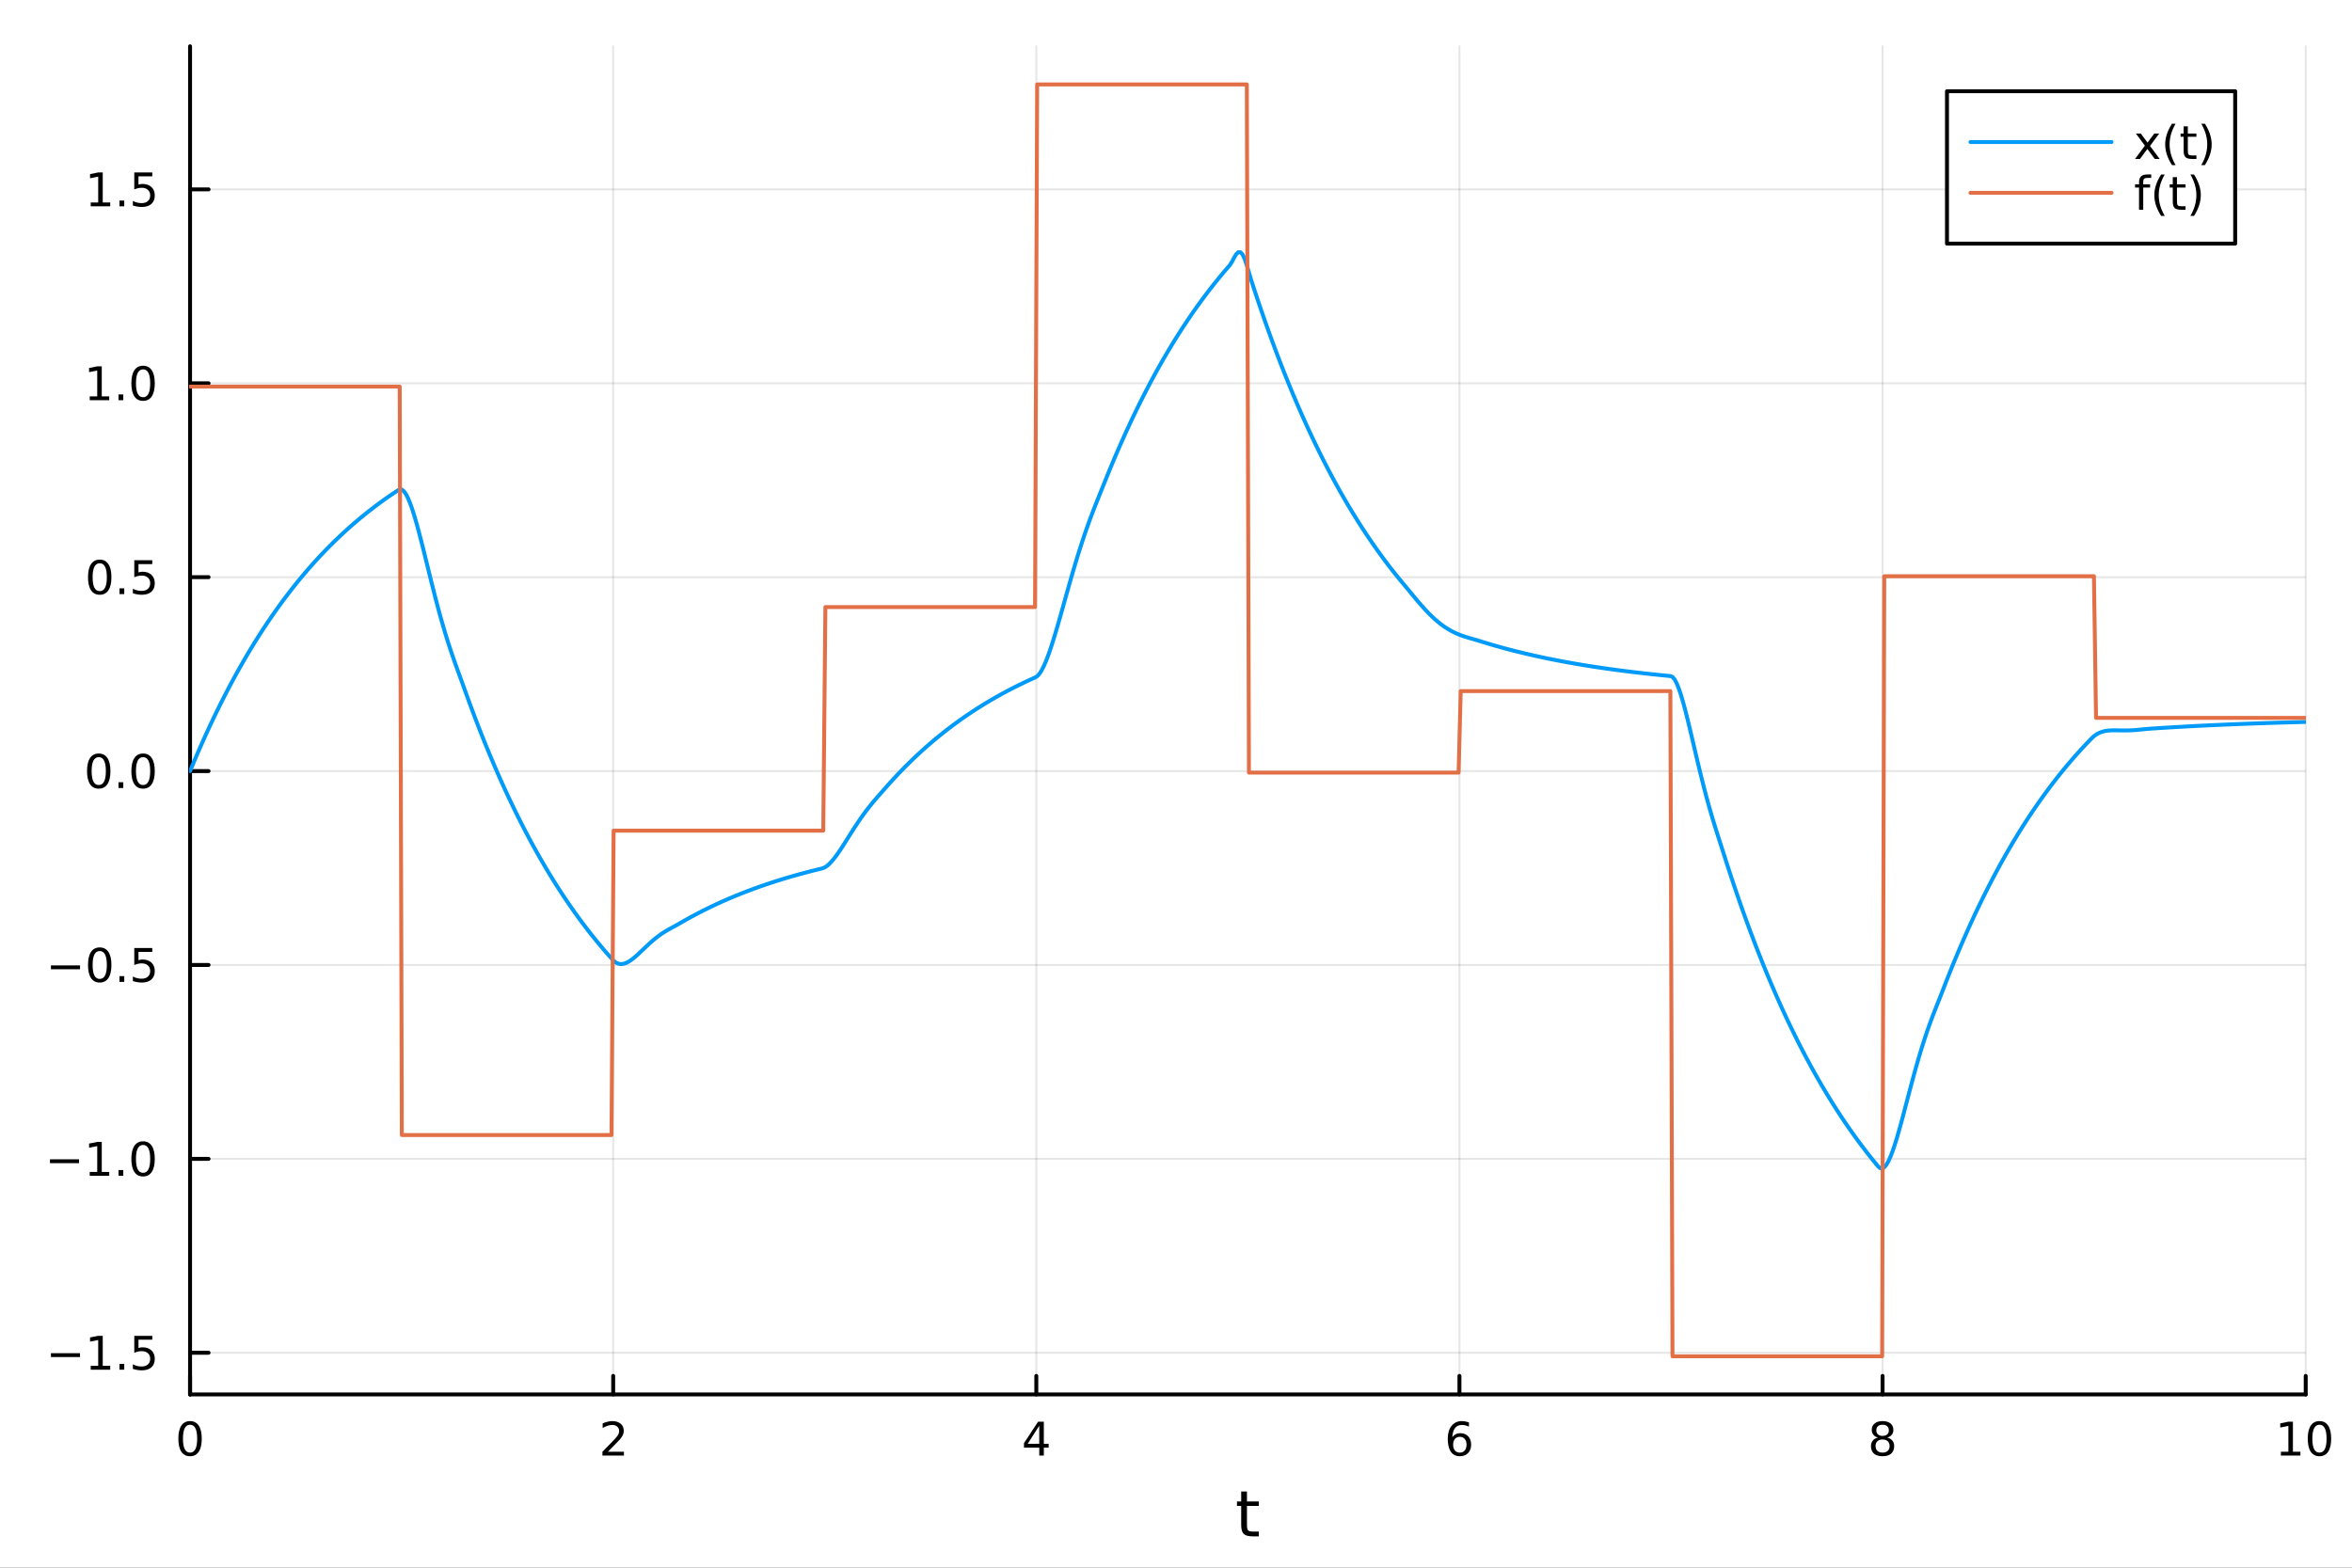 <?xml version="1.0" encoding="utf-8"?>
<svg xmlns="http://www.w3.org/2000/svg" xmlns:xlink="http://www.w3.org/1999/xlink" width="600" height="400" viewBox="0 0 2400 1600">
<rect x="0" y="0" width="2400" height="1600" fill="#333333" stroke="none"/>
<defs>
  <clipPath id="clip310">
    <rect x="0" y="0" width="2400" height="1600"/>
  </clipPath>
</defs>
<path clip-path="url(#clip310)" d="M0 1600 L2400 1600 L2400 0 L0 0  Z" fill="#ffffff" fill-rule="evenodd" fill-opacity="1"/>
<defs>
  <clipPath id="clip311">
    <rect x="480" y="0" width="1681" height="1600"/>
  </clipPath>
</defs>
<path clip-path="url(#clip310)" d="M193.936 1423.18 L2352.76 1423.18 L2352.76 47.244 L193.936 47.244  Z" fill="#ffffff" fill-rule="evenodd" fill-opacity="1"/>
<defs>
  <clipPath id="clip312">
    <rect x="193" y="47" width="2160" height="1377"/>
  </clipPath>
</defs>
<polyline clip-path="url(#clip312)" style="stroke:#000000; stroke-linecap:round; stroke-linejoin:round; stroke-width:2; stroke-opacity:0.1; fill:none" points="193.936,1423.18 193.936,47.244 "/>
<polyline clip-path="url(#clip312)" style="stroke:#000000; stroke-linecap:round; stroke-linejoin:round; stroke-width:2; stroke-opacity:0.1; fill:none" points="625.7,1423.18 625.7,47.244 "/>
<polyline clip-path="url(#clip312)" style="stroke:#000000; stroke-linecap:round; stroke-linejoin:round; stroke-width:2; stroke-opacity:0.1; fill:none" points="1057.46,1423.18 1057.46,47.244 "/>
<polyline clip-path="url(#clip312)" style="stroke:#000000; stroke-linecap:round; stroke-linejoin:round; stroke-width:2; stroke-opacity:0.1; fill:none" points="1489.23,1423.18 1489.23,47.244 "/>
<polyline clip-path="url(#clip312)" style="stroke:#000000; stroke-linecap:round; stroke-linejoin:round; stroke-width:2; stroke-opacity:0.1; fill:none" points="1920.99,1423.18 1920.99,47.244 "/>
<polyline clip-path="url(#clip312)" style="stroke:#000000; stroke-linecap:round; stroke-linejoin:round; stroke-width:2; stroke-opacity:0.1; fill:none" points="2352.76,1423.18 2352.76,47.244 "/>
<polyline clip-path="url(#clip310)" style="stroke:#000000; stroke-linecap:round; stroke-linejoin:round; stroke-width:4; stroke-opacity:1; fill:none" points="193.936,1423.18 2352.76,1423.18 "/>
<polyline clip-path="url(#clip310)" style="stroke:#000000; stroke-linecap:round; stroke-linejoin:round; stroke-width:4; stroke-opacity:1; fill:none" points="193.936,1423.18 193.936,1404.28 "/>
<polyline clip-path="url(#clip310)" style="stroke:#000000; stroke-linecap:round; stroke-linejoin:round; stroke-width:4; stroke-opacity:1; fill:none" points="625.7,1423.18 625.7,1404.28 "/>
<polyline clip-path="url(#clip310)" style="stroke:#000000; stroke-linecap:round; stroke-linejoin:round; stroke-width:4; stroke-opacity:1; fill:none" points="1057.46,1423.18 1057.46,1404.28 "/>
<polyline clip-path="url(#clip310)" style="stroke:#000000; stroke-linecap:round; stroke-linejoin:round; stroke-width:4; stroke-opacity:1; fill:none" points="1489.23,1423.18 1489.23,1404.28 "/>
<polyline clip-path="url(#clip310)" style="stroke:#000000; stroke-linecap:round; stroke-linejoin:round; stroke-width:4; stroke-opacity:1; fill:none" points="1920.99,1423.18 1920.99,1404.28 "/>
<polyline clip-path="url(#clip310)" style="stroke:#000000; stroke-linecap:round; stroke-linejoin:round; stroke-width:4; stroke-opacity:1; fill:none" points="2352.76,1423.18 2352.76,1404.28 "/>
<path clip-path="url(#clip310)" d="M193.936 1454.1 Q190.325 1454.1 188.496 1457.66 Q186.691 1461.2 186.691 1468.33 Q186.691 1475.44 188.496 1479.01 Q190.325 1482.55 193.936 1482.55 Q197.57 1482.55 199.376 1479.01 Q201.204 1475.44 201.204 1468.33 Q201.204 1461.2 199.376 1457.66 Q197.57 1454.1 193.936 1454.1 M193.936 1450.39 Q199.746 1450.39 202.802 1455 Q205.88 1459.58 205.88 1468.33 Q205.88 1477.06 202.802 1481.67 Q199.746 1486.25 193.936 1486.25 Q188.126 1486.25 185.047 1481.67 Q181.992 1477.06 181.992 1468.33 Q181.992 1459.58 185.047 1455 Q188.126 1450.39 193.936 1450.39 Z" fill="#000000" fill-rule="nonzero" fill-opacity="1" /><path clip-path="url(#clip310)" d="M620.353 1481.64 L636.672 1481.64 L636.672 1485.58 L614.728 1485.58 L614.728 1481.64 Q617.39 1478.89 621.973 1474.26 Q626.58 1469.61 627.76 1468.27 Q630.006 1465.74 630.885 1464.01 Q631.788 1462.25 631.788 1460.56 Q631.788 1457.8 629.843 1456.07 Q627.922 1454.33 624.82 1454.33 Q622.621 1454.33 620.168 1455.09 Q617.737 1455.86 614.959 1457.41 L614.959 1452.69 Q617.783 1451.55 620.237 1450.97 Q622.691 1450.39 624.728 1450.39 Q630.098 1450.39 633.293 1453.08 Q636.487 1455.77 636.487 1460.26 Q636.487 1462.39 635.677 1464.31 Q634.89 1466.2 632.783 1468.8 Q632.205 1469.47 629.103 1472.69 Q626.001 1475.88 620.353 1481.64 Z" fill="#000000" fill-rule="nonzero" fill-opacity="1" /><path clip-path="url(#clip310)" d="M1060.47 1455.09 L1048.67 1473.54 L1060.47 1473.54 L1060.47 1455.09 M1059.25 1451.02 L1065.13 1451.02 L1065.13 1473.54 L1070.06 1473.54 L1070.06 1477.43 L1065.13 1477.43 L1065.13 1485.58 L1060.47 1485.58 L1060.47 1477.43 L1044.87 1477.43 L1044.87 1472.92 L1059.25 1451.02 Z" fill="#000000" fill-rule="nonzero" fill-opacity="1" /><path clip-path="url(#clip310)" d="M1489.63 1466.44 Q1486.48 1466.44 1484.63 1468.59 Q1482.8 1470.74 1482.8 1474.49 Q1482.8 1478.22 1484.63 1480.39 Q1486.48 1482.55 1489.63 1482.55 Q1492.78 1482.55 1494.61 1480.39 Q1496.46 1478.22 1496.46 1474.49 Q1496.46 1470.74 1494.61 1468.59 Q1492.78 1466.44 1489.63 1466.44 M1498.92 1451.78 L1498.92 1456.04 Q1497.16 1455.21 1495.35 1454.77 Q1493.57 1454.33 1491.81 1454.33 Q1487.18 1454.33 1484.73 1457.45 Q1482.3 1460.58 1481.95 1466.9 Q1483.31 1464.89 1485.37 1463.82 Q1487.43 1462.73 1489.91 1462.73 Q1495.12 1462.73 1498.13 1465.9 Q1501.16 1469.05 1501.16 1474.49 Q1501.16 1479.82 1498.01 1483.03 Q1494.86 1486.25 1489.63 1486.25 Q1483.64 1486.25 1480.47 1481.67 Q1477.3 1477.06 1477.3 1468.33 Q1477.3 1460.14 1481.18 1455.28 Q1485.07 1450.39 1491.62 1450.39 Q1493.38 1450.39 1495.17 1450.74 Q1496.97 1451.09 1498.92 1451.78 Z" fill="#000000" fill-rule="nonzero" fill-opacity="1" /><path clip-path="url(#clip310)" d="M1920.99 1469.17 Q1917.66 1469.17 1915.74 1470.95 Q1913.84 1472.73 1913.84 1475.86 Q1913.84 1478.98 1915.74 1480.77 Q1917.66 1482.55 1920.99 1482.55 Q1924.33 1482.55 1926.25 1480.77 Q1928.17 1478.96 1928.17 1475.86 Q1928.17 1472.73 1926.25 1470.95 Q1924.35 1469.17 1920.99 1469.17 M1916.32 1467.18 Q1913.31 1466.44 1911.62 1464.38 Q1909.95 1462.32 1909.95 1459.35 Q1909.95 1455.21 1912.89 1452.8 Q1915.85 1450.39 1920.99 1450.39 Q1926.15 1450.39 1929.09 1452.8 Q1932.03 1455.21 1932.03 1459.35 Q1932.03 1462.32 1930.34 1464.38 Q1928.68 1466.44 1925.69 1467.18 Q1929.07 1467.96 1930.95 1470.26 Q1932.84 1472.55 1932.84 1475.86 Q1932.84 1480.88 1929.77 1483.57 Q1926.71 1486.25 1920.99 1486.25 Q1915.27 1486.25 1912.2 1483.57 Q1909.14 1480.88 1909.14 1475.86 Q1909.14 1472.55 1911.04 1470.26 Q1912.94 1467.96 1916.32 1467.18 M1914.6 1459.79 Q1914.6 1462.48 1916.27 1463.98 Q1917.96 1465.49 1920.99 1465.49 Q1924 1465.49 1925.69 1463.98 Q1927.4 1462.48 1927.4 1459.79 Q1927.4 1457.11 1925.69 1455.6 Q1924 1454.1 1920.99 1454.1 Q1917.96 1454.1 1916.27 1455.6 Q1914.6 1457.11 1914.6 1459.79 Z" fill="#000000" fill-rule="nonzero" fill-opacity="1" /><path clip-path="url(#clip310)" d="M2327.44 1481.64 L2335.08 1481.64 L2335.08 1455.28 L2326.77 1456.95 L2326.77 1452.69 L2335.04 1451.02 L2339.71 1451.02 L2339.71 1481.64 L2347.35 1481.64 L2347.35 1485.58 L2327.44 1485.58 L2327.44 1481.64 Z" fill="#000000" fill-rule="nonzero" fill-opacity="1" /><path clip-path="url(#clip310)" d="M2366.8 1454.1 Q2363.18 1454.1 2361.36 1457.66 Q2359.55 1461.2 2359.55 1468.33 Q2359.55 1475.44 2361.36 1479.01 Q2363.18 1482.55 2366.8 1482.55 Q2370.43 1482.55 2372.23 1479.01 Q2374.06 1475.44 2374.06 1468.33 Q2374.06 1461.2 2372.23 1457.66 Q2370.43 1454.1 2366.8 1454.1 M2366.8 1450.39 Q2372.61 1450.39 2375.66 1455 Q2378.74 1459.58 2378.74 1468.33 Q2378.74 1477.06 2375.66 1481.67 Q2372.61 1486.25 2366.8 1486.25 Q2360.99 1486.25 2357.91 1481.67 Q2354.85 1477.06 2354.85 1468.33 Q2354.85 1459.58 2357.91 1455 Q2360.99 1450.39 2366.8 1450.39 Z" fill="#000000" fill-rule="nonzero" fill-opacity="1" /><path clip-path="url(#clip310)" d="M1272.41 1522.27 L1272.41 1532.4 L1284.47 1532.4 L1284.47 1536.95 L1272.41 1536.95 L1272.41 1556.3 Q1272.41 1560.66 1273.58 1561.9 Q1274.79 1563.14 1278.45 1563.14 L1284.47 1563.14 L1284.47 1568.04 L1278.45 1568.04 Q1271.67 1568.04 1269.1 1565.53 Q1266.52 1562.98 1266.52 1556.3 L1266.52 1536.95 L1262.22 1536.95 L1262.22 1532.4 L1266.52 1532.4 L1266.52 1522.27 L1272.41 1522.27 Z" fill="#000000" fill-rule="nonzero" fill-opacity="1" /><polyline clip-path="url(#clip312)" style="stroke:#000000; stroke-linecap:round; stroke-linejoin:round; stroke-width:2; stroke-opacity:0.1; fill:none" points="193.936,1380.64 2352.76,1380.64 "/>
<polyline clip-path="url(#clip312)" style="stroke:#000000; stroke-linecap:round; stroke-linejoin:round; stroke-width:2; stroke-opacity:0.1; fill:none" points="193.936,1182.75 2352.76,1182.75 "/>
<polyline clip-path="url(#clip312)" style="stroke:#000000; stroke-linecap:round; stroke-linejoin:round; stroke-width:2; stroke-opacity:0.1; fill:none" points="193.936,984.854 2352.76,984.854 "/>
<polyline clip-path="url(#clip312)" style="stroke:#000000; stroke-linecap:round; stroke-linejoin:round; stroke-width:2; stroke-opacity:0.1; fill:none" points="193.936,786.962 2352.76,786.962 "/>
<polyline clip-path="url(#clip312)" style="stroke:#000000; stroke-linecap:round; stroke-linejoin:round; stroke-width:2; stroke-opacity:0.1; fill:none" points="193.936,589.07 2352.76,589.07 "/>
<polyline clip-path="url(#clip312)" style="stroke:#000000; stroke-linecap:round; stroke-linejoin:round; stroke-width:2; stroke-opacity:0.1; fill:none" points="193.936,391.179 2352.76,391.179 "/>
<polyline clip-path="url(#clip312)" style="stroke:#000000; stroke-linecap:round; stroke-linejoin:round; stroke-width:2; stroke-opacity:0.1; fill:none" points="193.936,193.287 2352.76,193.287 "/>
<polyline clip-path="url(#clip310)" style="stroke:#000000; stroke-linecap:round; stroke-linejoin:round; stroke-width:4; stroke-opacity:1; fill:none" points="193.936,1423.18 193.936,47.244 "/>
<polyline clip-path="url(#clip310)" style="stroke:#000000; stroke-linecap:round; stroke-linejoin:round; stroke-width:4; stroke-opacity:1; fill:none" points="193.936,1380.64 212.834,1380.64 "/>
<polyline clip-path="url(#clip310)" style="stroke:#000000; stroke-linecap:round; stroke-linejoin:round; stroke-width:4; stroke-opacity:1; fill:none" points="193.936,1182.75 212.834,1182.75 "/>
<polyline clip-path="url(#clip310)" style="stroke:#000000; stroke-linecap:round; stroke-linejoin:round; stroke-width:4; stroke-opacity:1; fill:none" points="193.936,984.854 212.834,984.854 "/>
<polyline clip-path="url(#clip310)" style="stroke:#000000; stroke-linecap:round; stroke-linejoin:round; stroke-width:4; stroke-opacity:1; fill:none" points="193.936,786.962 212.834,786.962 "/>
<polyline clip-path="url(#clip310)" style="stroke:#000000; stroke-linecap:round; stroke-linejoin:round; stroke-width:4; stroke-opacity:1; fill:none" points="193.936,589.07 212.834,589.07 "/>
<polyline clip-path="url(#clip310)" style="stroke:#000000; stroke-linecap:round; stroke-linejoin:round; stroke-width:4; stroke-opacity:1; fill:none" points="193.936,391.179 212.834,391.179 "/>
<polyline clip-path="url(#clip310)" style="stroke:#000000; stroke-linecap:round; stroke-linejoin:round; stroke-width:4; stroke-opacity:1; fill:none" points="193.936,193.287 212.834,193.287 "/>
<path clip-path="url(#clip310)" d="M51.987 1381.09 L81.663 1381.09 L81.663 1385.02 L51.987 1385.02 L51.987 1381.09 Z" fill="#000000" fill-rule="nonzero" fill-opacity="1" /><path clip-path="url(#clip310)" d="M92.566 1393.98 L100.205 1393.98 L100.205 1367.62 L91.895 1369.28 L91.895 1365.02 L100.159 1363.36 L104.834 1363.36 L104.834 1393.98 L112.473 1393.98 L112.473 1397.92 L92.566 1397.92 L92.566 1393.98 Z" fill="#000000" fill-rule="nonzero" fill-opacity="1" /><path clip-path="url(#clip310)" d="M121.918 1392.04 L126.802 1392.04 L126.802 1397.92 L121.918 1397.92 L121.918 1392.04 Z" fill="#000000" fill-rule="nonzero" fill-opacity="1" /><path clip-path="url(#clip310)" d="M137.033 1363.36 L155.39 1363.36 L155.39 1367.29 L141.316 1367.29 L141.316 1375.76 Q142.334 1375.42 143.353 1375.26 Q144.371 1375.07 145.39 1375.07 Q151.177 1375.07 154.556 1378.24 Q157.936 1381.41 157.936 1386.83 Q157.936 1392.41 154.464 1395.51 Q150.992 1398.59 144.672 1398.59 Q142.496 1398.59 140.228 1398.22 Q137.982 1397.85 135.575 1397.11 L135.575 1392.41 Q137.658 1393.54 139.881 1394.1 Q142.103 1394.65 144.58 1394.65 Q148.584 1394.65 150.922 1392.55 Q153.26 1390.44 153.26 1386.83 Q153.26 1383.22 150.922 1381.11 Q148.584 1379.01 144.58 1379.01 Q142.705 1379.01 140.83 1379.42 Q138.978 1379.84 137.033 1380.72 L137.033 1363.36 Z" fill="#000000" fill-rule="nonzero" fill-opacity="1" /><path clip-path="url(#clip310)" d="M50.992 1183.2 L80.668 1183.2 L80.668 1187.13 L50.992 1187.13 L50.992 1183.2 Z" fill="#000000" fill-rule="nonzero" fill-opacity="1" /><path clip-path="url(#clip310)" d="M91.571 1196.09 L99.21 1196.09 L99.21 1169.72 L90.899 1171.39 L90.899 1167.13 L99.163 1165.47 L103.839 1165.47 L103.839 1196.09 L111.478 1196.09 L111.478 1200.03 L91.571 1200.03 L91.571 1196.09 Z" fill="#000000" fill-rule="nonzero" fill-opacity="1" /><path clip-path="url(#clip310)" d="M120.922 1194.15 L125.807 1194.15 L125.807 1200.03 L120.922 1200.03 L120.922 1194.15 Z" fill="#000000" fill-rule="nonzero" fill-opacity="1" /><path clip-path="url(#clip310)" d="M145.992 1168.54 Q142.381 1168.54 140.552 1172.11 Q138.746 1175.65 138.746 1182.78 Q138.746 1189.89 140.552 1193.45 Q142.381 1196.99 145.992 1196.99 Q149.626 1196.99 151.431 1193.45 Q153.26 1189.89 153.26 1182.78 Q153.26 1175.65 151.431 1172.11 Q149.626 1168.54 145.992 1168.54 M145.992 1164.84 Q151.802 1164.84 154.857 1169.45 Q157.936 1174.03 157.936 1182.78 Q157.936 1191.51 154.857 1196.11 Q151.802 1200.7 145.992 1200.7 Q140.181 1200.7 137.103 1196.11 Q134.047 1191.51 134.047 1182.78 Q134.047 1174.03 137.103 1169.45 Q140.181 1164.84 145.992 1164.84 Z" fill="#000000" fill-rule="nonzero" fill-opacity="1" /><path clip-path="url(#clip310)" d="M51.987 985.305 L81.663 985.305 L81.663 989.24 L51.987 989.24 L51.987 985.305 Z" fill="#000000" fill-rule="nonzero" fill-opacity="1" /><path clip-path="url(#clip310)" d="M101.756 970.653 Q98.145 970.653 96.316 974.217 Q94.51 977.759 94.51 984.889 Q94.51 991.995 96.316 995.56 Q98.145 999.101 101.756 999.101 Q105.39 999.101 107.196 995.56 Q109.024 991.995 109.024 984.889 Q109.024 977.759 107.196 974.217 Q105.39 970.653 101.756 970.653 M101.756 966.949 Q107.566 966.949 110.621 971.555 Q113.7 976.139 113.7 984.889 Q113.7 993.615 110.621 998.222 Q107.566 1002.81 101.756 1002.81 Q95.946 1002.81 92.867 998.222 Q89.811 993.615 89.811 984.889 Q89.811 976.139 92.867 971.555 Q95.946 966.949 101.756 966.949 Z" fill="#000000" fill-rule="nonzero" fill-opacity="1" /><path clip-path="url(#clip310)" d="M121.918 996.254 L126.802 996.254 L126.802 1002.13 L121.918 1002.13 L121.918 996.254 Z" fill="#000000" fill-rule="nonzero" fill-opacity="1" /><path clip-path="url(#clip310)" d="M137.033 967.574 L155.39 967.574 L155.39 971.509 L141.316 971.509 L141.316 979.981 Q142.334 979.634 143.353 979.472 Q144.371 979.287 145.39 979.287 Q151.177 979.287 154.556 982.458 Q157.936 985.629 157.936 991.046 Q157.936 996.625 154.464 999.726 Q150.992 1002.81 144.672 1002.81 Q142.496 1002.81 140.228 1002.43 Q137.982 1002.06 135.575 1001.32 L135.575 996.625 Q137.658 997.759 139.881 998.314 Q142.103 998.87 144.58 998.87 Q148.584 998.87 150.922 996.764 Q153.26 994.657 153.26 991.046 Q153.26 987.435 150.922 985.328 Q148.584 983.222 144.58 983.222 Q142.705 983.222 140.83 983.639 Q138.978 984.055 137.033 984.935 L137.033 967.574 Z" fill="#000000" fill-rule="nonzero" fill-opacity="1" /><path clip-path="url(#clip310)" d="M100.76 772.761 Q97.149 772.761 95.321 776.326 Q93.515 779.867 93.515 786.997 Q93.515 794.103 95.321 797.668 Q97.149 801.21 100.76 801.21 Q104.395 801.21 106.2 797.668 Q108.029 794.103 108.029 786.997 Q108.029 779.867 106.2 776.326 Q104.395 772.761 100.76 772.761 M100.76 769.057 Q106.571 769.057 109.626 773.664 Q112.705 778.247 112.705 786.997 Q112.705 795.724 109.626 800.33 Q106.571 804.913 100.76 804.913 Q94.95 804.913 91.871 800.33 Q88.816 795.724 88.816 786.997 Q88.816 778.247 91.871 773.664 Q94.95 769.057 100.76 769.057 Z" fill="#000000" fill-rule="nonzero" fill-opacity="1" /><path clip-path="url(#clip310)" d="M120.922 798.363 L125.807 798.363 L125.807 804.242 L120.922 804.242 L120.922 798.363 Z" fill="#000000" fill-rule="nonzero" fill-opacity="1" /><path clip-path="url(#clip310)" d="M145.992 772.761 Q142.381 772.761 140.552 776.326 Q138.746 779.867 138.746 786.997 Q138.746 794.103 140.552 797.668 Q142.381 801.21 145.992 801.21 Q149.626 801.21 151.431 797.668 Q153.26 794.103 153.26 786.997 Q153.26 779.867 151.431 776.326 Q149.626 772.761 145.992 772.761 M145.992 769.057 Q151.802 769.057 154.857 773.664 Q157.936 778.247 157.936 786.997 Q157.936 795.724 154.857 800.33 Q151.802 804.913 145.992 804.913 Q140.181 804.913 137.103 800.33 Q134.047 795.724 134.047 786.997 Q134.047 778.247 137.103 773.664 Q140.181 769.057 145.992 769.057 Z" fill="#000000" fill-rule="nonzero" fill-opacity="1" /><path clip-path="url(#clip310)" d="M101.756 574.869 Q98.145 574.869 96.316 578.434 Q94.51 581.976 94.51 589.105 Q94.51 596.212 96.316 599.776 Q98.145 603.318 101.756 603.318 Q105.39 603.318 107.196 599.776 Q109.024 596.212 109.024 589.105 Q109.024 581.976 107.196 578.434 Q105.39 574.869 101.756 574.869 M101.756 571.165 Q107.566 571.165 110.621 575.772 Q113.7 580.355 113.7 589.105 Q113.7 597.832 110.621 602.438 Q107.566 607.022 101.756 607.022 Q95.946 607.022 92.867 602.438 Q89.811 597.832 89.811 589.105 Q89.811 580.355 92.867 575.772 Q95.946 571.165 101.756 571.165 Z" fill="#000000" fill-rule="nonzero" fill-opacity="1" /><path clip-path="url(#clip310)" d="M121.918 600.471 L126.802 600.471 L126.802 606.35 L121.918 606.35 L121.918 600.471 Z" fill="#000000" fill-rule="nonzero" fill-opacity="1" /><path clip-path="url(#clip310)" d="M137.033 571.79 L155.39 571.79 L155.39 575.726 L141.316 575.726 L141.316 584.198 Q142.334 583.851 143.353 583.689 Q144.371 583.503 145.39 583.503 Q151.177 583.503 154.556 586.675 Q157.936 589.846 157.936 595.263 Q157.936 600.841 154.464 603.943 Q150.992 607.022 144.672 607.022 Q142.496 607.022 140.228 606.651 Q137.982 606.281 135.575 605.54 L135.575 600.841 Q137.658 601.976 139.881 602.531 Q142.103 603.087 144.58 603.087 Q148.584 603.087 150.922 600.98 Q153.26 598.874 153.26 595.263 Q153.26 591.651 150.922 589.545 Q148.584 587.439 144.58 587.439 Q142.705 587.439 140.83 587.855 Q138.978 588.272 137.033 589.152 L137.033 571.79 Z" fill="#000000" fill-rule="nonzero" fill-opacity="1" /><path clip-path="url(#clip310)" d="M91.571 404.524 L99.21 404.524 L99.21 378.158 L90.899 379.825 L90.899 375.565 L99.163 373.899 L103.839 373.899 L103.839 404.524 L111.478 404.524 L111.478 408.459 L91.571 408.459 L91.571 404.524 Z" fill="#000000" fill-rule="nonzero" fill-opacity="1" /><path clip-path="url(#clip310)" d="M120.922 402.579 L125.807 402.579 L125.807 408.459 L120.922 408.459 L120.922 402.579 Z" fill="#000000" fill-rule="nonzero" fill-opacity="1" /><path clip-path="url(#clip310)" d="M145.992 376.977 Q142.381 376.977 140.552 380.542 Q138.746 384.084 138.746 391.214 Q138.746 398.32 140.552 401.885 Q142.381 405.426 145.992 405.426 Q149.626 405.426 151.431 401.885 Q153.26 398.32 153.26 391.214 Q153.26 384.084 151.431 380.542 Q149.626 376.977 145.992 376.977 M145.992 373.274 Q151.802 373.274 154.857 377.88 Q157.936 382.464 157.936 391.214 Q157.936 399.94 154.857 404.547 Q151.802 409.13 145.992 409.13 Q140.181 409.13 137.103 404.547 Q134.047 399.94 134.047 391.214 Q134.047 382.464 137.103 377.88 Q140.181 373.274 145.992 373.274 Z" fill="#000000" fill-rule="nonzero" fill-opacity="1" /><path clip-path="url(#clip310)" d="M92.566 206.632 L100.205 206.632 L100.205 180.266 L91.895 181.933 L91.895 177.674 L100.159 176.007 L104.834 176.007 L104.834 206.632 L112.473 206.632 L112.473 210.567 L92.566 210.567 L92.566 206.632 Z" fill="#000000" fill-rule="nonzero" fill-opacity="1" /><path clip-path="url(#clip310)" d="M121.918 204.687 L126.802 204.687 L126.802 210.567 L121.918 210.567 L121.918 204.687 Z" fill="#000000" fill-rule="nonzero" fill-opacity="1" /><path clip-path="url(#clip310)" d="M137.033 176.007 L155.39 176.007 L155.39 179.942 L141.316 179.942 L141.316 188.414 Q142.334 188.067 143.353 187.905 Q144.371 187.72 145.39 187.72 Q151.177 187.72 154.556 190.891 Q157.936 194.063 157.936 199.479 Q157.936 205.058 154.464 208.16 Q150.992 211.238 144.672 211.238 Q142.496 211.238 140.228 210.868 Q137.982 210.498 135.575 209.757 L135.575 205.058 Q137.658 206.192 139.881 206.748 Q142.103 207.303 144.58 207.303 Q148.584 207.303 150.922 205.197 Q153.26 203.09 153.26 199.479 Q153.26 195.868 150.922 193.762 Q148.584 191.655 144.58 191.655 Q142.705 191.655 140.83 192.072 Q138.978 192.488 137.033 193.368 L137.033 176.007 Z" fill="#000000" fill-rule="nonzero" fill-opacity="1" /><polyline clip-path="url(#clip312)" style="stroke:#009af9; stroke-linecap:round; stroke-linejoin:round; stroke-width:4; stroke-opacity:1; fill:none" points="193.936,786.962 196.097,781.76 198.258,776.626 200.419,771.561 202.58,766.562 204.741,761.63 206.902,756.764 209.063,751.962 211.224,747.223 213.385,742.547 215.546,737.934 217.707,733.381 219.868,728.889 222.029,724.457 224.19,720.083 226.351,715.767 228.512,711.508 230.673,707.306 232.834,703.16 234.995,699.068 237.156,695.031 239.317,691.047 241.478,687.117 243.639,683.238 245.8,679.41 247.961,675.634 250.122,671.907 252.282,668.23 254.443,664.602 256.604,661.022 258.765,657.489 260.926,654.003 263.087,650.563 265.248,647.169 267.409,643.82 269.57,640.515 271.731,637.254 273.892,634.037 276.053,630.862 278.214,627.729 280.375,624.637 282.536,621.587 284.697,618.577 286.858,615.607 289.019,612.676 291.18,609.784 293.341,606.931 295.502,604.115 297.663,601.337 299.824,598.595 301.985,595.89 304.146,593.221 306.307,590.587 308.468,587.988 310.629,585.424 312.79,582.893 314.951,580.396 317.112,577.932 319.273,575.501 321.434,573.102 323.595,570.735 325.756,568.399 327.917,566.094 330.078,563.82 332.239,561.576 334.4,559.362 336.561,557.177 338.722,555.021 340.883,552.893 343.044,550.794 345.205,548.722 347.366,546.679 349.527,544.662 351.688,542.672 353.849,540.708 356.01,538.77 358.171,536.858 360.332,534.972 362.493,533.11 364.653,531.273 366.814,529.461 368.975,527.672 371.136,525.907 373.297,524.166 375.458,522.448 377.619,520.752 379.78,519.079 381.941,517.428 384.102,515.799 386.263,514.192 388.424,512.606 390.585,511.04 392.746,509.496 394.907,507.972 397.068,506.469 399.229,504.985 401.39,503.521 403.551,502.076 405.712,500.651 407.873,499.439 410.034,499.68 412.195,501.439 414.356,504.539 416.517,508.81 418.678,514.096 420.839,520.246 423,527.12 425.161,534.587 427.322,542.525 429.483,550.82 431.644,559.37 433.805,568.081 435.966,576.866 438.127,585.65 440.288,594.366 442.449,602.957 444.61,611.374 446.771,619.578 448.932,627.54 451.093,635.237 453.254,642.66 455.415,649.805 457.576,656.679 459.737,663.299 461.898,669.689 464.059,675.884 466.22,681.927 468.381,687.872 470.542,693.78 472.703,699.723 474.864,705.762 477.024,711.763 479.185,717.685 481.346,723.528 483.507,729.294 485.668,734.983 487.829,740.597 489.99,746.136 492.151,751.602 494.312,756.996 496.473,762.318 498.634,767.569 500.795,772.751 502.956,777.864 505.117,782.91 507.278,787.889 509.439,792.801 511.6,797.649 513.761,802.432 515.922,807.152 518.083,811.809 520.244,816.405 522.405,820.94 524.566,825.414 526.727,829.829 528.888,834.186 531.049,838.485 533.21,842.726 535.371,846.912 537.532,851.042 539.693,855.117 541.854,859.138 544.015,863.106 546.176,867.021 548.337,870.884 550.498,874.696 552.659,878.457 554.82,882.169 556.981,885.831 559.142,889.445 561.303,893.01 563.464,896.529 565.625,900.001 567.786,903.427 569.947,906.807 572.108,910.143 574.269,913.435 576.43,916.682 578.591,919.887 580.752,923.05 582.913,926.17 585.074,929.249 587.235,932.288 589.396,935.286 591.556,938.244 593.717,941.163 595.878,944.043 598.039,946.886 600.2,949.69 602.361,952.457 604.522,955.188 606.683,957.882 608.844,960.541 611.005,963.164 613.166,965.753 615.327,968.307 617.488,970.828 619.649,973.315 621.81,975.769 623.971,978.191 626.132,980.517 628.293,982.252 630.454,983.347 632.615,983.874 634.776,983.9 636.937,983.489 639.098,982.701 641.259,981.594 643.42,980.221 645.581,978.63 647.742,976.867 649.903,974.975 652.064,972.993 654.225,970.954 656.386,968.891 658.547,966.83 660.708,964.796 662.869,962.81 665.03,960.887 667.191,959.04 669.352,957.28 671.513,955.612 673.674,954.038 675.835,952.557 677.996,951.162 680.157,949.847 682.318,948.597 684.479,947.397 686.64,946.228 688.801,945.065 690.962,943.883 693.123,942.65 695.284,941.392 697.445,940.151 699.606,938.926 701.767,937.717 703.927,936.525 706.088,935.348 708.249,934.187 710.41,933.042 712.571,931.911 714.732,930.796 716.893,929.695 719.054,928.609 721.215,927.537 723.376,926.48 725.537,925.436 727.698,924.407 729.859,923.391 732.02,922.388 734.181,921.399 736.342,920.423 738.503,919.459 740.664,918.509 742.825,917.571 744.986,916.645 747.147,915.732 749.308,914.831 751.469,913.941 753.63,913.064 755.791,912.198 757.952,911.343 760.113,910.5 762.274,909.669 764.435,908.848 766.596,908.038 768.757,907.239 770.918,906.45 773.079,905.672 775.24,904.905 777.401,904.147 779.562,903.4 781.723,902.662 783.884,901.935 786.045,901.217 788.206,900.508 790.367,899.809 792.528,899.119 794.689,898.439 796.85,897.767 799.011,897.105 801.172,896.451 803.333,895.806 805.494,895.169 807.655,894.541 809.816,893.922 811.977,893.31 814.138,892.707 816.298,892.111 818.459,891.524 820.62,890.944 822.781,890.372 824.942,889.807 827.103,889.25 829.264,888.7 831.425,888.158 833.586,887.623 835.747,887.094 837.908,886.573 840.069,885.958 842.23,884.869 844.391,883.323 846.552,881.38 848.713,879.095 850.874,876.518 853.035,873.7 855.196,870.684 857.357,867.514 859.518,864.228 861.679,860.862 863.84,857.448 866.001,854.015 868.162,850.588 870.323,847.191 872.484,843.842 874.645,840.558 876.806,837.352 878.967,834.231 881.128,831.204 883.289,828.273 885.45,825.436 887.611,822.692 889.772,820.033 891.933,817.448 894.094,814.925 896.255,812.447 898.416,809.994 900.577,807.542 902.738,805.068 904.899,802.609 907.06,800.182 909.221,797.787 911.382,795.425 913.543,793.093 915.704,790.792 917.865,788.522 920.026,786.282 922.187,784.072 924.348,781.891 926.509,779.739 928.669,777.616 930.83,775.52 932.991,773.453 935.152,771.412 937.313,769.399 939.474,767.413 941.635,765.453 943.796,763.519 945.957,761.61 948.118,759.727 950.279,757.869 952.44,756.035 954.601,754.226 956.762,752.44 958.923,750.679 961.084,748.94 963.245,747.225 965.406,745.532 967.567,743.862 969.728,742.214 971.889,740.588 974.05,738.983 976.211,737.4 978.372,735.838 980.533,734.296 982.694,732.775 984.855,731.274 987.016,729.793 989.177,728.332 991.338,726.89 993.499,725.467 995.66,724.063 997.821,722.678 999.982,721.311 1002.14,719.962 1004.3,718.631 1006.46,717.318 1008.63,716.022 1010.79,714.744 1012.95,713.482 1015.11,712.237 1017.27,711.009 1019.43,709.796 1021.59,708.6 1023.75,707.42 1025.91,706.255 1028.07,705.106 1030.24,703.972 1032.4,702.853 1034.56,701.749 1036.72,700.659 1038.88,699.584 1041.04,698.523 1043.2,697.477 1045.36,696.444 1047.52,695.424 1049.68,694.419 1051.85,693.426 1054.01,692.447 1056.17,691.481 1058.33,690.199 1060.49,687.878 1062.65,684.601 1064.81,680.477 1066.97,675.613 1069.13,670.107 1071.29,664.053 1073.46,657.541 1075.62,650.653 1077.78,643.467 1079.94,636.054 1082.1,628.482 1084.26,620.81 1086.42,613.095 1088.58,605.385 1090.74,597.727 1092.9,590.157 1095.07,582.71 1097.23,575.413 1099.39,568.289 1101.55,561.353 1103.71,554.618 1105.87,548.089 1108.03,541.765 1110.19,535.642 1112.35,529.708 1114.51,523.947 1116.67,518.336 1118.84,512.849 1121,507.452 1123.16,502.107 1125.32,496.768 1127.48,491.388 1129.64,486.016 1131.8,480.715 1133.96,475.484 1136.12,470.323 1138.28,465.23 1140.45,460.204 1142.61,455.246 1144.77,450.353 1146.93,445.525 1149.09,440.76 1151.25,436.059 1153.41,431.421 1155.57,426.844 1157.73,422.327 1159.89,417.871 1162.06,413.473 1164.22,409.133 1166.38,404.851 1168.54,400.626 1170.7,396.456 1172.86,392.342 1175.02,388.282 1177.18,384.276 1179.34,380.323 1181.5,376.423 1183.67,372.574 1185.83,368.776 1187.99,365.029 1190.15,361.332 1192.31,357.683 1194.47,354.084 1196.63,350.532 1198.79,347.027 1200.95,343.568 1203.11,340.156 1205.28,336.789 1207.44,333.467 1209.6,330.188 1211.76,326.954 1213.92,323.762 1216.08,320.613 1218.24,317.505 1220.4,314.439 1222.56,311.413 1224.72,308.428 1226.88,305.482 1229.05,302.575 1231.21,299.707 1233.37,296.877 1235.53,294.084 1237.69,291.328 1239.85,288.609 1242.01,285.926 1244.17,283.278 1246.33,280.665 1248.49,278.087 1250.66,275.543 1252.82,273.033 1254.98,270.552 1257.14,267.112 1259.3,262.985 1261.46,259.434 1263.62,257.384 1265.78,257.418 1267.94,259.779 1270.1,264.369 1272.27,270.748 1274.43,278.138 1276.59,285.419 1278.75,292.091 1280.91,298.673 1283.07,305.167 1285.23,311.576 1287.39,317.9 1289.55,324.139 1291.71,330.296 1293.88,336.372 1296.04,342.367 1298.2,348.283 1300.36,354.12 1302.52,359.88 1304.68,365.564 1306.84,371.172 1309,376.706 1311.16,382.166 1313.32,387.554 1315.49,392.871 1317.65,398.117 1319.81,403.293 1321.97,408.401 1324.13,413.441 1326.29,418.414 1328.45,423.321 1330.61,428.163 1332.77,432.941 1334.93,437.656 1337.09,442.307 1339.26,446.897 1341.42,451.427 1343.58,455.896 1345.74,460.306 1347.9,464.657 1350.06,468.951 1352.22,473.188 1354.38,477.368 1356.54,481.494 1358.7,485.564 1360.87,489.581 1363.03,493.544 1365.19,497.455 1367.35,501.314 1369.51,505.122 1371.67,508.88 1373.83,512.588 1375.99,516.246 1378.15,519.857 1380.31,523.419 1382.48,526.934 1384.64,530.402 1386.8,533.825 1388.96,537.202 1391.12,540.534 1393.28,543.822 1395.44,547.067 1397.6,550.268 1399.76,553.427 1401.92,556.545 1404.09,559.62 1406.25,562.655 1408.41,565.65 1410.57,568.605 1412.73,571.521 1414.89,574.398 1417.05,577.237 1419.21,580.039 1421.37,582.803 1423.53,585.531 1425.7,588.222 1427.86,590.878 1430.02,593.498 1432.18,596.084 1434.34,598.66 1436.5,601.266 1438.66,603.888 1440.82,606.513 1442.98,609.125 1445.14,611.714 1447.3,614.267 1449.47,616.773 1451.63,619.224 1453.79,621.61 1455.95,623.924 1458.11,626.158 1460.27,628.307 1462.43,630.365 1464.59,632.329 1466.75,634.195 1468.91,635.961 1471.08,637.626 1473.24,639.188 1475.4,640.65 1477.56,642.011 1479.72,643.276 1481.88,644.446 1484.04,645.526 1486.2,646.521 1488.36,647.438 1490.52,648.283 1492.69,649.065 1494.85,649.791 1497.01,650.473 1499.17,651.12 1501.33,651.745 1503.49,652.36 1505.65,652.979 1507.81,653.615 1509.97,654.284 1512.13,654.961 1514.3,655.629 1516.46,656.288 1518.62,656.938 1520.78,657.58 1522.94,658.213 1525.1,658.838 1527.26,659.455 1529.42,660.063 1531.58,660.664 1533.74,661.256 1535.91,661.841 1538.07,662.417 1540.23,662.987 1542.39,663.548 1544.55,664.102 1546.71,664.649 1548.87,665.189 1551.03,665.721 1553.19,666.246 1555.35,666.765 1557.51,667.276 1559.68,667.781 1561.84,668.279 1564,668.771 1566.16,669.256 1568.32,669.735 1570.48,670.207 1572.64,670.674 1574.8,671.134 1576.96,671.587 1579.12,672.035 1581.29,672.477 1583.45,672.913 1585.61,673.344 1587.77,673.768 1589.93,674.187 1592.09,674.6 1594.25,675.008 1596.41,675.411 1598.57,675.808 1600.73,676.2 1602.9,676.586 1605.06,676.968 1607.22,677.344 1609.38,677.715 1611.54,678.082 1613.7,678.443 1615.86,678.8 1618.02,679.152 1620.18,679.499 1622.34,679.841 1624.51,680.179 1626.67,680.513 1628.83,680.842 1630.99,681.167 1633.15,681.487 1635.31,681.803 1637.47,682.115 1639.63,682.423 1641.79,682.727 1643.95,683.026 1646.12,683.322 1648.28,683.614 1650.44,683.901 1652.6,684.185 1654.76,684.466 1656.92,684.742 1659.08,685.015 1661.24,685.284 1663.4,685.55 1665.56,685.812 1667.72,686.071 1669.89,686.327 1672.05,686.579 1674.21,686.827 1676.37,687.073 1678.53,687.315 1680.69,687.554 1682.85,687.79 1685.01,688.023 1687.17,688.252 1689.33,688.479 1691.5,688.703 1693.66,688.923 1695.82,689.141 1697.98,689.356 1700.14,689.568 1702.3,689.777 1704.46,689.984 1706.62,690.828 1708.78,693.4 1710.94,697.486 1713.11,702.856 1715.27,709.295 1717.43,716.604 1719.59,724.601 1721.75,733.116 1723.91,741.998 1726.07,751.11 1728.23,760.332 1730.39,769.557 1732.55,778.695 1734.72,787.673 1736.88,796.43 1739.04,804.925 1741.2,813.13 1743.36,821.031 1745.52,828.634 1747.68,835.956 1749.84,843.033 1752,849.914 1754.16,856.665 1756.33,863.368 1758.49,870.12 1760.65,876.932 1762.81,883.657 1764.97,890.294 1767.13,896.843 1769.29,903.305 1771.45,909.681 1773.61,915.973 1775.77,922.181 1777.93,928.307 1780.1,934.352 1782.26,940.316 1784.42,946.202 1786.58,952.009 1788.74,957.74 1790.9,963.394 1793.06,968.974 1795.22,974.479 1797.38,979.912 1799.54,985.273 1801.71,990.562 1803.87,995.782 1806.03,1000.93 1808.19,1006.01 1810.35,1011.03 1812.51,1015.98 1814.67,1020.86 1816.83,1025.68 1818.99,1030.43 1821.15,1035.12 1823.32,1039.75 1825.48,1044.32 1827.64,1048.82 1829.8,1053.27 1831.96,1057.66 1834.12,1061.99 1836.28,1066.26 1838.44,1070.48 1840.6,1074.64 1842.76,1078.74 1844.93,1082.79 1847.09,1086.79 1849.25,1090.73 1851.41,1094.62 1853.57,1098.46 1855.73,1102.25 1857.89,1105.99 1860.05,1109.68 1862.21,1113.32 1864.37,1116.91 1866.54,1120.45 1868.7,1123.95 1870.86,1127.4 1873.02,1130.81 1875.18,1134.17 1877.34,1137.48 1879.5,1140.75 1881.66,1143.98 1883.82,1147.17 1885.98,1150.31 1888.15,1153.41 1890.31,1156.47 1892.47,1159.49 1894.63,1162.47 1896.79,1165.41 1898.95,1168.31 1901.11,1171.18 1903.27,1174 1905.43,1176.79 1907.59,1179.54 1909.75,1182.25 1911.92,1184.93 1914.08,1187.57 1916.24,1190.18 1918.4,1192.24 1920.56,1192.6 1922.72,1191.39 1924.88,1188.8 1927.04,1185.02 1929.2,1180.2 1931.36,1174.51 1933.53,1168.1 1935.69,1161.09 1937.85,1153.62 1940.01,1145.81 1942.17,1137.76 1944.33,1129.57 1946.49,1121.32 1948.65,1113.1 1950.81,1104.97 1952.97,1096.99 1955.14,1089.2 1957.3,1081.64 1959.46,1074.34 1961.62,1067.32 1963.78,1060.58 1965.94,1054.11 1968.1,1047.91 1970.26,1041.95 1972.42,1036.2 1974.58,1030.61 1976.75,1025.13 1978.91,1019.7 1981.07,1014.24 1983.23,1008.68 1985.39,1003.1 1987.55,997.602 1989.71,992.173 1991.87,986.816 1994.03,981.53 1996.19,976.315 1998.36,971.168 2000.52,966.09 2002.68,961.079 2004.84,956.134 2007,951.255 2009.16,946.441 2011.32,941.691 2013.48,937.003 2015.64,932.378 2017.8,927.814 2019.96,923.31 2022.13,918.866 2024.29,914.481 2026.45,910.154 2028.61,905.884 2030.77,901.671 2032.93,897.513 2035.09,893.411 2037.25,889.363 2039.41,885.368 2041.57,881.427 2043.74,877.538 2045.9,873.7 2048.06,869.914 2050.22,866.178 2052.38,862.491 2054.54,858.853 2056.7,855.264 2058.86,851.722 2061.02,848.228 2063.18,844.779 2065.35,841.377 2067.51,838.02 2069.67,834.707 2071.83,831.438 2073.99,828.213 2076.15,825.03 2078.31,821.89 2080.47,818.791 2082.63,815.733 2084.79,812.716 2086.96,809.739 2089.12,806.802 2091.28,803.903 2093.44,801.043 2095.6,798.22 2097.76,795.435 2099.92,792.687 2102.08,789.975 2104.24,787.299 2106.4,784.659 2108.57,782.054 2110.73,779.483 2112.89,776.946 2115.05,774.442 2117.21,771.972 2119.37,769.535 2121.53,767.13 2123.69,764.757 2125.85,762.415 2128.01,760.104 2130.17,757.824 2132.34,755.574 2134.5,753.358 2136.66,751.402 2138.82,749.81 2140.98,748.538 2143.14,747.544 2145.3,746.787 2147.46,746.231 2149.62,745.842 2151.78,745.588 2153.95,745.441 2156.11,745.373 2158.27,745.361 2160.43,745.384 2162.59,745.424 2164.75,745.465 2166.91,745.494 2169.07,745.501 2171.23,745.478 2173.39,745.419 2175.56,745.323 2177.72,745.19 2179.88,745.022 2182.04,744.825 2184.2,744.607 2186.36,744.38 2188.52,744.156 2190.68,743.951 2192.84,743.785 2195,743.637 2197.17,743.492 2199.33,743.348 2201.49,743.206 2203.65,743.067 2205.81,742.929 2207.97,742.792 2210.13,742.658 2212.29,742.526 2214.45,742.395 2216.61,742.266 2218.78,742.139 2220.94,742.013 2223.1,741.889 2225.26,741.767 2227.42,741.646 2229.58,741.527 2231.74,741.409 2233.9,741.293 2236.06,741.179 2238.22,741.066 2240.38,740.954 2242.55,740.844 2244.71,740.736 2246.87,740.629 2249.03,740.523 2251.19,740.419 2253.35,740.316 2255.51,740.215 2257.67,740.114 2259.83,740.016 2261.99,739.918 2264.16,739.822 2266.32,739.727 2268.48,739.633 2270.64,739.541 2272.8,739.45 2274.96,739.36 2277.12,739.271 2279.28,739.183 2281.44,739.097 2283.6,739.011 2285.77,738.927 2287.93,738.844 2290.09,738.762 2292.25,738.682 2294.41,738.602 2296.57,738.523 2298.73,738.445 2300.89,738.369 2303.05,738.293 2305.21,738.218 2307.38,738.145 2309.54,738.072 2311.7,738.001 2313.86,737.93 2316.02,737.86 2318.18,737.791 2320.34,737.723 2322.5,737.656 2324.66,737.59 2326.82,737.525 2328.99,737.46 2331.15,737.396 2333.31,737.334 2335.47,737.272 2337.63,737.211 2339.79,737.15 2341.95,737.091 2344.11,737.032 2346.27,736.974 2348.43,736.917 2350.59,736.861 2352.76,736.805 "/>
<polyline clip-path="url(#clip312)" style="stroke:#e26f46; stroke-linecap:round; stroke-linejoin:round; stroke-width:4; stroke-opacity:1; fill:none" points="193.936,394.557 196.097,394.557 198.258,394.557 200.419,394.557 202.58,394.557 204.741,394.557 206.902,394.557 209.063,394.557 211.224,394.557 213.385,394.557 215.546,394.557 217.707,394.557 219.868,394.557 222.029,394.557 224.19,394.557 226.351,394.557 228.512,394.557 230.673,394.557 232.834,394.557 234.995,394.557 237.156,394.557 239.317,394.557 241.478,394.557 243.639,394.557 245.8,394.557 247.961,394.557 250.122,394.557 252.282,394.557 254.443,394.557 256.604,394.557 258.765,394.557 260.926,394.557 263.087,394.557 265.248,394.557 267.409,394.557 269.57,394.557 271.731,394.557 273.892,394.557 276.053,394.557 278.214,394.557 280.375,394.557 282.536,394.557 284.697,394.557 286.858,394.557 289.019,394.557 291.18,394.557 293.341,394.557 295.502,394.557 297.663,394.557 299.824,394.557 301.985,394.557 304.146,394.557 306.307,394.557 308.468,394.557 310.629,394.557 312.79,394.557 314.951,394.557 317.112,394.557 319.273,394.557 321.434,394.557 323.595,394.557 325.756,394.557 327.917,394.557 330.078,394.557 332.239,394.557 334.4,394.557 336.561,394.557 338.722,394.557 340.883,394.557 343.044,394.557 345.205,394.557 347.366,394.557 349.527,394.557 351.688,394.557 353.849,394.557 356.01,394.557 358.171,394.557 360.332,394.557 362.493,394.557 364.653,394.557 366.814,394.557 368.975,394.557 371.136,394.557 373.297,394.557 375.458,394.557 377.619,394.557 379.78,394.557 381.941,394.557 384.102,394.557 386.263,394.557 388.424,394.557 390.585,394.557 392.746,394.557 394.907,394.557 397.068,394.557 399.229,394.557 401.39,394.557 403.551,394.557 405.712,394.557 407.873,394.557 410.034,1158.42 412.195,1158.42 414.356,1158.42 416.517,1158.42 418.678,1158.42 420.839,1158.42 423,1158.42 425.161,1158.42 427.322,1158.42 429.483,1158.42 431.644,1158.42 433.805,1158.42 435.966,1158.42 438.127,1158.42 440.288,1158.42 442.449,1158.42 444.61,1158.42 446.771,1158.42 448.932,1158.42 451.093,1158.42 453.254,1158.42 455.415,1158.42 457.576,1158.42 459.737,1158.42 461.898,1158.42 464.059,1158.42 466.22,1158.42 468.381,1158.42 470.542,1158.42 472.703,1158.42 474.864,1158.42 477.024,1158.42 479.185,1158.42 481.346,1158.42 483.507,1158.42 485.668,1158.42 487.829,1158.42 489.99,1158.42 492.151,1158.42 494.312,1158.42 496.473,1158.42 498.634,1158.42 500.795,1158.42 502.956,1158.42 505.117,1158.42 507.278,1158.42 509.439,1158.42 511.6,1158.42 513.761,1158.42 515.922,1158.42 518.083,1158.42 520.244,1158.42 522.405,1158.42 524.566,1158.42 526.727,1158.42 528.888,1158.42 531.049,1158.42 533.21,1158.42 535.371,1158.42 537.532,1158.42 539.693,1158.42 541.854,1158.42 544.015,1158.42 546.176,1158.42 548.337,1158.42 550.498,1158.42 552.659,1158.42 554.82,1158.42 556.981,1158.42 559.142,1158.42 561.303,1158.42 563.464,1158.42 565.625,1158.42 567.786,1158.42 569.947,1158.42 572.108,1158.42 574.269,1158.42 576.43,1158.42 578.591,1158.42 580.752,1158.42 582.913,1158.42 585.074,1158.42 587.235,1158.42 589.396,1158.42 591.556,1158.42 593.717,1158.42 595.878,1158.42 598.039,1158.42 600.2,1158.42 602.361,1158.42 604.522,1158.42 606.683,1158.42 608.844,1158.42 611.005,1158.42 613.166,1158.42 615.327,1158.42 617.488,1158.42 619.649,1158.42 621.81,1158.42 623.971,1158.42 626.132,847.776 628.293,847.776 630.454,847.776 632.615,847.776 634.776,847.776 636.937,847.776 639.098,847.776 641.259,847.776 643.42,847.776 645.581,847.776 647.742,847.776 649.903,847.776 652.064,847.776 654.225,847.776 656.386,847.776 658.547,847.776 660.708,847.776 662.869,847.776 665.03,847.776 667.191,847.776 669.352,847.776 671.513,847.776 673.674,847.776 675.835,847.776 677.996,847.776 680.157,847.776 682.318,847.776 684.479,847.776 686.64,847.776 688.801,847.776 690.962,847.776 693.123,847.776 695.284,847.776 697.445,847.776 699.606,847.776 701.767,847.776 703.927,847.776 706.088,847.776 708.249,847.776 710.41,847.776 712.571,847.776 714.732,847.776 716.893,847.776 719.054,847.776 721.215,847.776 723.376,847.776 725.537,847.776 727.698,847.776 729.859,847.776 732.02,847.776 734.181,847.776 736.342,847.776 738.503,847.776 740.664,847.776 742.825,847.776 744.986,847.776 747.147,847.776 749.308,847.776 751.469,847.776 753.63,847.776 755.791,847.776 757.952,847.776 760.113,847.776 762.274,847.776 764.435,847.776 766.596,847.776 768.757,847.776 770.918,847.776 773.079,847.776 775.24,847.776 777.401,847.776 779.562,847.776 781.723,847.776 783.884,847.776 786.045,847.776 788.206,847.776 790.367,847.776 792.528,847.776 794.689,847.776 796.85,847.776 799.011,847.776 801.172,847.776 803.333,847.776 805.494,847.776 807.655,847.776 809.816,847.776 811.977,847.776 814.138,847.776 816.298,847.776 818.459,847.776 820.62,847.776 822.781,847.776 824.942,847.776 827.103,847.776 829.264,847.776 831.425,847.776 833.586,847.776 835.747,847.776 837.908,847.776 840.069,847.776 842.23,619.569 844.391,619.569 846.552,619.569 848.713,619.569 850.874,619.569 853.035,619.569 855.196,619.569 857.357,619.569 859.518,619.569 861.679,619.569 863.84,619.569 866.001,619.569 868.162,619.569 870.323,619.569 872.484,619.569 874.645,619.569 876.806,619.569 878.967,619.569 881.128,619.569 883.289,619.569 885.45,619.569 887.611,619.569 889.772,619.569 891.933,619.569 894.094,619.569 896.255,619.569 898.416,619.569 900.577,619.569 902.738,619.569 904.899,619.569 907.06,619.569 909.221,619.569 911.382,619.569 913.543,619.569 915.704,619.569 917.865,619.569 920.026,619.569 922.187,619.569 924.348,619.569 926.509,619.569 928.669,619.569 930.83,619.569 932.991,619.569 935.152,619.569 937.313,619.569 939.474,619.569 941.635,619.569 943.796,619.569 945.957,619.569 948.118,619.569 950.279,619.569 952.44,619.569 954.601,619.569 956.762,619.569 958.923,619.569 961.084,619.569 963.245,619.569 965.406,619.569 967.567,619.569 969.728,619.569 971.889,619.569 974.05,619.569 976.211,619.569 978.372,619.569 980.533,619.569 982.694,619.569 984.855,619.569 987.016,619.569 989.177,619.569 991.338,619.569 993.499,619.569 995.66,619.569 997.821,619.569 999.982,619.569 1002.14,619.569 1004.3,619.569 1006.46,619.569 1008.63,619.569 1010.79,619.569 1012.95,619.569 1015.11,619.569 1017.27,619.569 1019.43,619.569 1021.59,619.569 1023.75,619.569 1025.91,619.569 1028.07,619.569 1030.24,619.569 1032.4,619.569 1034.56,619.569 1036.72,619.569 1038.88,619.569 1041.04,619.569 1043.2,619.569 1045.36,619.569 1047.52,619.569 1049.68,619.569 1051.85,619.569 1054.01,619.569 1056.17,619.569 1058.33,86.186 1060.49,86.186 1062.65,86.186 1064.81,86.186 1066.97,86.186 1069.13,86.186 1071.29,86.186 1073.46,86.186 1075.62,86.186 1077.78,86.186 1079.94,86.186 1082.1,86.186 1084.26,86.186 1086.42,86.186 1088.58,86.186 1090.74,86.186 1092.9,86.186 1095.07,86.186 1097.23,86.186 1099.39,86.186 1101.55,86.186 1103.71,86.186 1105.87,86.186 1108.03,86.186 1110.19,86.186 1112.35,86.186 1114.51,86.186 1116.67,86.186 1118.84,86.186 1121,86.186 1123.16,86.186 1125.32,86.186 1127.48,86.186 1129.64,86.186 1131.8,86.186 1133.96,86.186 1136.12,86.186 1138.28,86.186 1140.45,86.186 1142.61,86.186 1144.77,86.186 1146.93,86.186 1149.09,86.186 1151.25,86.186 1153.41,86.186 1155.57,86.186 1157.73,86.186 1159.89,86.186 1162.06,86.186 1164.22,86.186 1166.38,86.186 1168.54,86.186 1170.7,86.186 1172.86,86.186 1175.02,86.186 1177.18,86.186 1179.34,86.186 1181.5,86.186 1183.67,86.186 1185.83,86.186 1187.99,86.186 1190.15,86.186 1192.31,86.186 1194.47,86.186 1196.63,86.186 1198.79,86.186 1200.95,86.186 1203.11,86.186 1205.28,86.186 1207.44,86.186 1209.6,86.186 1211.76,86.186 1213.92,86.186 1216.08,86.186 1218.24,86.186 1220.4,86.186 1222.56,86.186 1224.72,86.186 1226.88,86.186 1229.05,86.186 1231.21,86.186 1233.37,86.186 1235.53,86.186 1237.69,86.186 1239.85,86.186 1242.01,86.186 1244.17,86.186 1246.33,86.186 1248.49,86.186 1250.66,86.186 1252.82,86.186 1254.98,86.186 1257.14,86.186 1259.3,86.186 1261.46,86.186 1263.62,86.186 1265.78,86.186 1267.94,86.186 1270.1,86.186 1272.27,86.186 1274.43,788.541 1276.59,788.541 1278.75,788.541 1280.91,788.541 1283.07,788.541 1285.23,788.541 1287.39,788.541 1289.55,788.541 1291.71,788.541 1293.88,788.541 1296.04,788.541 1298.2,788.541 1300.36,788.541 1302.52,788.541 1304.68,788.541 1306.84,788.541 1309,788.541 1311.16,788.541 1313.32,788.541 1315.49,788.541 1317.65,788.541 1319.81,788.541 1321.97,788.541 1324.13,788.541 1326.29,788.541 1328.45,788.541 1330.61,788.541 1332.77,788.541 1334.93,788.541 1337.09,788.541 1339.26,788.541 1341.42,788.541 1343.58,788.541 1345.74,788.541 1347.9,788.541 1350.06,788.541 1352.22,788.541 1354.38,788.541 1356.54,788.541 1358.7,788.541 1360.87,788.541 1363.03,788.541 1365.19,788.541 1367.35,788.541 1369.51,788.541 1371.67,788.541 1373.83,788.541 1375.99,788.541 1378.15,788.541 1380.31,788.541 1382.48,788.541 1384.64,788.541 1386.8,788.541 1388.96,788.541 1391.12,788.541 1393.28,788.541 1395.44,788.541 1397.6,788.541 1399.76,788.541 1401.92,788.541 1404.09,788.541 1406.25,788.541 1408.41,788.541 1410.57,788.541 1412.73,788.541 1414.89,788.541 1417.05,788.541 1419.21,788.541 1421.37,788.541 1423.53,788.541 1425.7,788.541 1427.86,788.541 1430.02,788.541 1432.18,788.541 1434.34,788.541 1436.5,788.541 1438.66,788.541 1440.82,788.541 1442.98,788.541 1445.14,788.541 1447.3,788.541 1449.47,788.541 1451.63,788.541 1453.79,788.541 1455.95,788.541 1458.11,788.541 1460.27,788.541 1462.43,788.541 1464.59,788.541 1466.75,788.541 1468.91,788.541 1471.08,788.541 1473.24,788.541 1475.4,788.541 1477.56,788.541 1479.72,788.541 1481.88,788.541 1484.04,788.541 1486.2,788.541 1488.36,788.541 1490.52,705.346 1492.69,705.346 1494.85,705.346 1497.01,705.346 1499.17,705.346 1501.33,705.346 1503.49,705.346 1505.65,705.346 1507.81,705.346 1509.97,705.346 1512.13,705.346 1514.3,705.346 1516.46,705.346 1518.62,705.346 1520.78,705.346 1522.94,705.346 1525.1,705.346 1527.26,705.346 1529.42,705.346 1531.58,705.346 1533.74,705.346 1535.91,705.346 1538.07,705.346 1540.23,705.346 1542.39,705.346 1544.55,705.346 1546.71,705.346 1548.87,705.346 1551.03,705.346 1553.19,705.346 1555.35,705.346 1557.51,705.346 1559.68,705.346 1561.84,705.346 1564,705.346 1566.16,705.346 1568.32,705.346 1570.48,705.346 1572.64,705.346 1574.8,705.346 1576.96,705.346 1579.12,705.346 1581.29,705.346 1583.45,705.346 1585.61,705.346 1587.77,705.346 1589.93,705.346 1592.09,705.346 1594.25,705.346 1596.41,705.346 1598.57,705.346 1600.73,705.346 1602.9,705.346 1605.06,705.346 1607.22,705.346 1609.38,705.346 1611.54,705.346 1613.7,705.346 1615.86,705.346 1618.02,705.346 1620.18,705.346 1622.34,705.346 1624.51,705.346 1626.67,705.346 1628.83,705.346 1630.99,705.346 1633.15,705.346 1635.31,705.346 1637.47,705.346 1639.63,705.346 1641.79,705.346 1643.95,705.346 1646.12,705.346 1648.28,705.346 1650.44,705.346 1652.6,705.346 1654.76,705.346 1656.92,705.346 1659.08,705.346 1661.24,705.346 1663.4,705.346 1665.56,705.346 1667.72,705.346 1669.89,705.346 1672.05,705.346 1674.21,705.346 1676.37,705.346 1678.53,705.346 1680.69,705.346 1682.85,705.346 1685.01,705.346 1687.17,705.346 1689.33,705.346 1691.5,705.346 1693.66,705.346 1695.82,705.346 1697.98,705.346 1700.14,705.346 1702.3,705.346 1704.46,705.346 1706.62,1384.24 1708.78,1384.24 1710.94,1384.24 1713.11,1384.24 1715.27,1384.24 1717.43,1384.24 1719.59,1384.24 1721.75,1384.24 1723.91,1384.24 1726.07,1384.24 1728.23,1384.24 1730.39,1384.24 1732.55,1384.24 1734.72,1384.24 1736.88,1384.24 1739.04,1384.24 1741.2,1384.24 1743.36,1384.24 1745.52,1384.24 1747.68,1384.24 1749.84,1384.24 1752,1384.24 1754.16,1384.24 1756.33,1384.24 1758.49,1384.24 1760.65,1384.24 1762.81,1384.24 1764.97,1384.24 1767.13,1384.24 1769.29,1384.24 1771.45,1384.24 1773.61,1384.24 1775.77,1384.24 1777.93,1384.24 1780.1,1384.24 1782.26,1384.24 1784.42,1384.24 1786.58,1384.24 1788.74,1384.24 1790.9,1384.24 1793.06,1384.24 1795.22,1384.24 1797.38,1384.24 1799.54,1384.24 1801.71,1384.24 1803.87,1384.24 1806.03,1384.24 1808.19,1384.24 1810.35,1384.24 1812.51,1384.24 1814.67,1384.24 1816.83,1384.24 1818.99,1384.24 1821.15,1384.24 1823.32,1384.24 1825.48,1384.24 1827.64,1384.24 1829.8,1384.24 1831.96,1384.24 1834.12,1384.24 1836.28,1384.24 1838.44,1384.24 1840.6,1384.24 1842.76,1384.24 1844.93,1384.24 1847.09,1384.24 1849.25,1384.24 1851.41,1384.24 1853.57,1384.24 1855.73,1384.24 1857.89,1384.24 1860.05,1384.24 1862.21,1384.24 1864.37,1384.24 1866.54,1384.24 1868.7,1384.24 1870.86,1384.24 1873.02,1384.24 1875.18,1384.24 1877.34,1384.24 1879.5,1384.24 1881.66,1384.24 1883.82,1384.24 1885.98,1384.24 1888.15,1384.24 1890.31,1384.24 1892.47,1384.24 1894.63,1384.24 1896.79,1384.24 1898.95,1384.24 1901.11,1384.24 1903.27,1384.24 1905.43,1384.24 1907.59,1384.24 1909.75,1384.24 1911.92,1384.24 1914.08,1384.24 1916.24,1384.24 1918.4,1384.24 1920.56,1384.24 1922.72,588.131 1924.88,588.131 1927.04,588.131 1929.2,588.131 1931.36,588.131 1933.53,588.131 1935.69,588.131 1937.85,588.131 1940.01,588.131 1942.17,588.131 1944.33,588.131 1946.49,588.131 1948.65,588.131 1950.81,588.131 1952.97,588.131 1955.14,588.131 1957.3,588.131 1959.46,588.131 1961.62,588.131 1963.78,588.131 1965.94,588.131 1968.1,588.131 1970.26,588.131 1972.42,588.131 1974.58,588.131 1976.75,588.131 1978.91,588.131 1981.07,588.131 1983.23,588.131 1985.39,588.131 1987.55,588.131 1989.71,588.131 1991.87,588.131 1994.03,588.131 1996.19,588.131 1998.36,588.131 2000.52,588.131 2002.68,588.131 2004.84,588.131 2007,588.131 2009.16,588.131 2011.32,588.131 2013.48,588.131 2015.64,588.131 2017.8,588.131 2019.96,588.131 2022.13,588.131 2024.29,588.131 2026.45,588.131 2028.61,588.131 2030.77,588.131 2032.93,588.131 2035.09,588.131 2037.25,588.131 2039.41,588.131 2041.57,588.131 2043.74,588.131 2045.9,588.131 2048.06,588.131 2050.22,588.131 2052.38,588.131 2054.54,588.131 2056.7,588.131 2058.86,588.131 2061.02,588.131 2063.18,588.131 2065.35,588.131 2067.51,588.131 2069.67,588.131 2071.83,588.131 2073.99,588.131 2076.15,588.131 2078.31,588.131 2080.47,588.131 2082.63,588.131 2084.79,588.131 2086.96,588.131 2089.12,588.131 2091.28,588.131 2093.44,588.131 2095.6,588.131 2097.76,588.131 2099.92,588.131 2102.08,588.131 2104.24,588.131 2106.4,588.131 2108.57,588.131 2110.73,588.131 2112.89,588.131 2115.05,588.131 2117.21,588.131 2119.37,588.131 2121.53,588.131 2123.69,588.131 2125.85,588.131 2128.01,588.131 2130.17,588.131 2132.34,588.131 2134.5,588.131 2136.66,588.131 2138.82,732.662 2140.98,732.662 2143.14,732.662 2145.3,732.662 2147.46,732.662 2149.62,732.662 2151.78,732.662 2153.95,732.662 2156.11,732.662 2158.27,732.662 2160.43,732.662 2162.59,732.662 2164.75,732.662 2166.91,732.662 2169.07,732.662 2171.23,732.662 2173.39,732.662 2175.56,732.662 2177.72,732.662 2179.88,732.662 2182.04,732.662 2184.2,732.662 2186.36,732.662 2188.52,732.662 2190.68,732.662 2192.84,732.662 2195,732.662 2197.17,732.662 2199.33,732.662 2201.49,732.662 2203.65,732.662 2205.81,732.662 2207.97,732.662 2210.13,732.662 2212.29,732.662 2214.45,732.662 2216.61,732.662 2218.78,732.662 2220.94,732.662 2223.1,732.662 2225.26,732.662 2227.42,732.662 2229.58,732.662 2231.74,732.662 2233.9,732.662 2236.06,732.662 2238.22,732.662 2240.38,732.662 2242.55,732.662 2244.71,732.662 2246.87,732.662 2249.03,732.662 2251.19,732.662 2253.35,732.662 2255.51,732.662 2257.67,732.662 2259.83,732.662 2261.99,732.662 2264.16,732.662 2266.32,732.662 2268.48,732.662 2270.64,732.662 2272.8,732.662 2274.96,732.662 2277.12,732.662 2279.28,732.662 2281.44,732.662 2283.6,732.662 2285.77,732.662 2287.93,732.662 2290.09,732.662 2292.25,732.662 2294.41,732.662 2296.57,732.662 2298.73,732.662 2300.89,732.662 2303.05,732.662 2305.21,732.662 2307.38,732.662 2309.54,732.662 2311.7,732.662 2313.86,732.662 2316.02,732.662 2318.18,732.662 2320.34,732.662 2322.5,732.662 2324.66,732.662 2326.82,732.662 2328.99,732.662 2331.15,732.662 2333.31,732.662 2335.47,732.662 2337.63,732.662 2339.79,732.662 2341.95,732.662 2344.11,732.662 2346.27,732.662 2348.43,732.662 2350.59,732.662 2352.76,732.662 "/>
<path clip-path="url(#clip310)" d="M1986.72 248.629 L2280.8 248.629 L2280.8 93.109 L1986.72 93.109  Z" fill="#ffffff" fill-rule="evenodd" fill-opacity="1"/>
<polyline clip-path="url(#clip310)" style="stroke:#000000; stroke-linecap:round; stroke-linejoin:round; stroke-width:4; stroke-opacity:1; fill:none" points="1986.72,248.629 2280.8,248.629 2280.8,93.109 1986.72,93.109 1986.72,248.629 "/>
<polyline clip-path="url(#clip310)" style="stroke:#009af9; stroke-linecap:round; stroke-linejoin:round; stroke-width:4; stroke-opacity:1; fill:none" points="2010.71,144.949 2154.63,144.949 "/>
<path clip-path="url(#clip310)" d="M2203.27 136.303 L2193.89 148.919 L2203.75 162.229 L2198.73 162.229 L2191.18 152.043 L2183.64 162.229 L2178.61 162.229 L2188.68 148.664 L2179.47 136.303 L2184.49 136.303 L2191.37 145.539 L2198.24 136.303 L2203.27 136.303 Z" fill="#000000" fill-rule="nonzero" fill-opacity="1" /><path clip-path="url(#clip310)" d="M2220 126.257 Q2216.9 131.581 2215.4 136.789 Q2213.89 141.997 2213.89 147.344 Q2213.89 152.692 2215.4 157.946 Q2216.92 163.178 2220 168.479 L2216.3 168.479 Q2212.83 163.039 2211.09 157.784 Q2209.38 152.53 2209.38 147.344 Q2209.38 142.182 2211.09 136.951 Q2212.8 131.72 2216.3 126.257 L2220 126.257 Z" fill="#000000" fill-rule="nonzero" fill-opacity="1" /><path clip-path="url(#clip310)" d="M2232.48 128.942 L2232.48 136.303 L2241.25 136.303 L2241.25 139.613 L2232.48 139.613 L2232.48 153.687 Q2232.48 156.858 2233.34 157.761 Q2234.22 158.664 2236.88 158.664 L2241.25 158.664 L2241.25 162.229 L2236.88 162.229 Q2231.95 162.229 2230.07 160.4 Q2228.2 158.548 2228.2 153.687 L2228.2 139.613 L2225.07 139.613 L2225.07 136.303 L2228.2 136.303 L2228.2 128.942 L2232.48 128.942 Z" fill="#000000" fill-rule="nonzero" fill-opacity="1" /><path clip-path="url(#clip310)" d="M2246.18 126.257 L2249.89 126.257 Q2253.36 131.72 2255.07 136.951 Q2256.81 142.182 2256.81 147.344 Q2256.81 152.53 2255.07 157.784 Q2253.36 163.039 2249.89 168.479 L2246.18 168.479 Q2249.26 163.178 2250.77 157.946 Q2252.29 152.692 2252.29 147.344 Q2252.29 141.997 2250.77 136.789 Q2249.26 131.581 2246.18 126.257 Z" fill="#000000" fill-rule="nonzero" fill-opacity="1" /><polyline clip-path="url(#clip310)" style="stroke:#e26f46; stroke-linecap:round; stroke-linejoin:round; stroke-width:4; stroke-opacity:1; fill:none" points="2010.71,196.789 2154.63,196.789 "/>
<path clip-path="url(#clip310)" d="M2195.12 178.05 L2195.12 181.592 L2191.04 181.592 Q2188.75 181.592 2187.85 182.518 Q2186.97 183.444 2186.97 185.851 L2186.97 188.143 L2193.98 188.143 L2193.98 191.453 L2186.97 191.453 L2186.97 214.069 L2182.69 214.069 L2182.69 191.453 L2178.61 191.453 L2178.61 188.143 L2182.69 188.143 L2182.69 186.337 Q2182.69 182.009 2184.7 180.041 Q2186.72 178.05 2191.09 178.05 L2195.12 178.05 Z" fill="#000000" fill-rule="nonzero" fill-opacity="1" /><path clip-path="url(#clip310)" d="M2208.92 178.097 Q2205.81 183.421 2204.31 188.629 Q2202.8 193.837 2202.8 199.184 Q2202.8 204.532 2204.31 209.786 Q2205.84 215.018 2208.92 220.319 L2205.21 220.319 Q2201.74 214.879 2200 209.624 Q2198.29 204.37 2198.29 199.184 Q2198.29 194.022 2200 188.791 Q2201.72 183.56 2205.21 178.097 L2208.92 178.097 Z" fill="#000000" fill-rule="nonzero" fill-opacity="1" /><path clip-path="url(#clip310)" d="M2221.39 180.782 L2221.39 188.143 L2230.16 188.143 L2230.16 191.453 L2221.39 191.453 L2221.39 205.527 Q2221.39 208.698 2222.25 209.601 Q2223.13 210.504 2225.79 210.504 L2230.16 210.504 L2230.16 214.069 L2225.79 214.069 Q2220.86 214.069 2218.98 212.24 Q2217.11 210.388 2217.11 205.527 L2217.11 191.453 L2213.98 191.453 L2213.98 188.143 L2217.11 188.143 L2217.11 180.782 L2221.39 180.782 Z" fill="#000000" fill-rule="nonzero" fill-opacity="1" /><path clip-path="url(#clip310)" d="M2235.1 178.097 L2238.8 178.097 Q2242.27 183.56 2243.98 188.791 Q2245.72 194.022 2245.72 199.184 Q2245.72 204.37 2243.98 209.624 Q2242.27 214.879 2238.8 220.319 L2235.1 220.319 Q2238.17 215.018 2239.68 209.786 Q2241.21 204.532 2241.21 199.184 Q2241.21 193.837 2239.68 188.629 Q2238.17 183.421 2235.1 178.097 Z" fill="#000000" fill-rule="nonzero" fill-opacity="1" /></svg>
